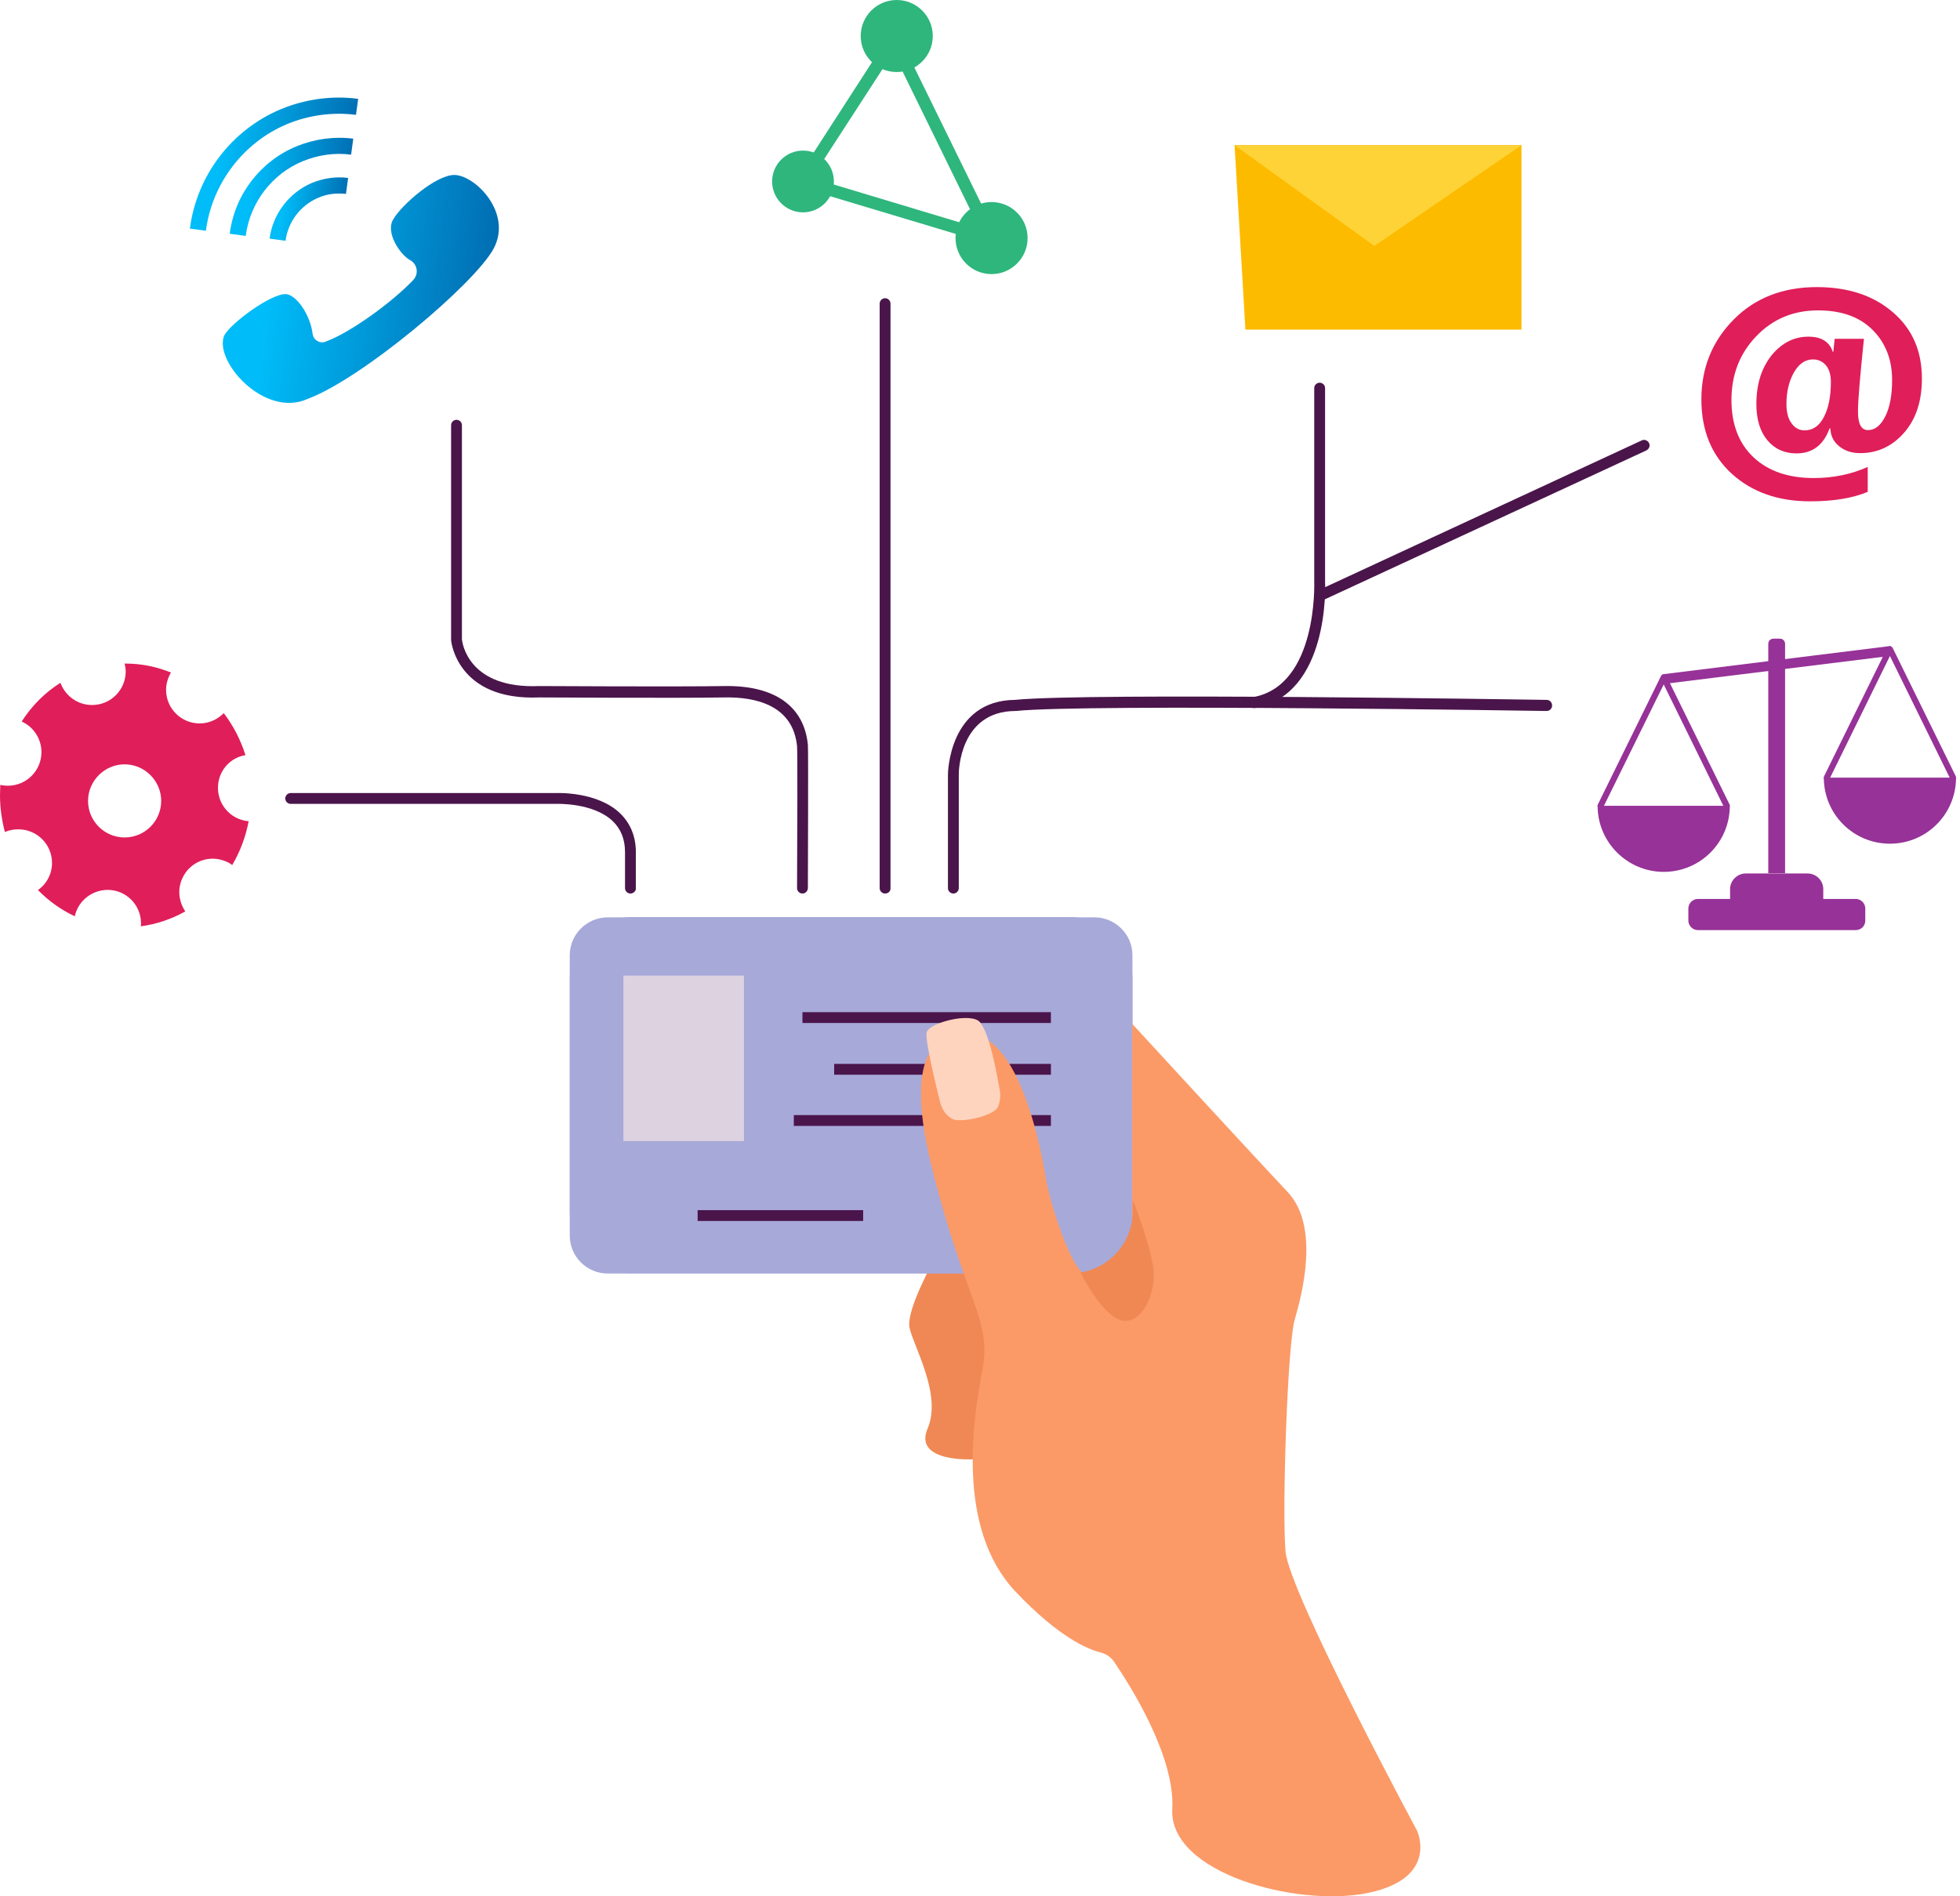 <svg width="310" height="300" viewBox="0 0 310 300" fill="none" xmlns="http://www.w3.org/2000/svg">
<path d="M148.088 198.65C148.088 198.65 143.289 207.134 143.846 210.005C144.403 212.876 149.031 220.589 146.717 225.988C144.403 231.387 153.83 230.873 153.83 230.873C153.83 230.873 162.699 220.589 162.528 220.032C162.357 219.475 159.657 203.663 159.657 203.663L153.873 195.95L148.088 198.65Z" fill="#F08855"/>
<path d="M173.113 201.478H96.112C92.813 201.478 90.113 198.778 90.113 195.479V151.13C90.113 147.83 92.813 145.131 96.112 145.131H173.113C176.412 145.131 179.111 147.83 179.111 151.13V195.479C179.111 198.778 176.412 201.478 173.113 201.478Z" fill="#A7A9D9"/>
<path d="M179.111 189.78V154.9C179.111 149.501 174.698 145.088 169.299 145.088H99.926C94.527 145.088 90.113 149.501 90.113 154.9V191.622C90.113 197.021 94.527 201.435 99.926 201.435H169.299C169.813 201.435 170.327 201.392 170.841 201.306C170.327 200.278 170.027 199.549 170.027 199.378C177.954 195.864 179.111 189.78 179.111 189.78Z" fill="#A7A9D9"/>
<path d="M179.113 191.665V189.823C179.113 189.823 177.957 195.864 170.072 199.421C170.072 199.592 170.372 200.321 170.886 201.349C175.557 200.578 179.113 196.55 179.113 191.665Z" fill="#A7A9D9"/>
<path d="M117.666 154.344H98.598V180.524H117.666V154.344Z" fill="#DDD2E0"/>
<path d="M166.213 160.128H126.92V161.842H166.213V160.128Z" fill="#4A154B"/>
<path d="M166.215 168.312H131.936V170.026H166.215V168.312Z" fill="#4A154B"/>
<path d="M166.215 176.411H125.551V178.125H166.215V176.411Z" fill="#4A154B"/>
<path d="M136.519 191.451H110.338V193.165H136.519V191.451Z" fill="#4A154B"/>
<path d="M150.788 164.199C150.788 164.199 142.132 163.342 147.317 184.424C152.502 205.506 156.872 208.677 155.415 216.518C153.959 224.317 151.088 241.671 160.6 251.783C167.413 258.982 171.998 260.91 174.055 261.424C174.955 261.638 175.769 262.195 176.283 263.01C178.897 266.866 185.881 277.964 185.41 286.191C184.853 296.303 205.078 301.788 216.347 299.474C227.617 297.16 224.146 289.662 224.146 289.662C224.146 289.662 203.921 252.083 203.321 245.441C202.764 238.8 203.621 212.79 204.778 208.762C205.935 204.734 208.806 194.022 203.621 188.537C198.436 183.053 179.068 161.971 179.068 161.971V193.465C179.068 193.465 179.197 202.121 172.555 202.121C169.384 202.121 165.785 188.837 165.485 186.823C165.185 184.809 161.2 159.571 150.788 164.199Z" fill="#FB9A67"/>
<path d="M182.411 200.578C181.854 196.55 179.155 189.78 179.155 189.78V191.622C179.155 196.507 175.555 200.578 170.885 201.306C172.17 203.877 174.87 208.162 177.226 208.848C180.483 209.833 182.968 204.649 182.411 200.578Z" fill="#F08854"/>
<path d="M148.689 174.354C148.689 174.354 149.075 176.325 150.789 177.097C152.503 177.611 157.302 176.454 157.859 175.083C158.416 173.712 158.116 172.426 158.116 172.426C157.388 168.313 156.402 163.513 155.031 161.757C153.702 160.043 146.804 161.799 146.547 163.385C146.29 164.927 148.689 174.354 148.689 174.354Z" fill="#FED4BE"/>
<path d="M289.492 67.788H289.363C288.421 70.402 286.664 71.73 284.136 71.73C282.25 71.73 280.708 71.044 279.551 69.673C278.394 68.302 277.794 66.374 277.794 63.931C277.794 60.761 278.608 58.232 280.194 56.218C281.822 54.247 283.75 53.262 286.021 53.262C288.078 53.262 289.363 54.076 289.878 55.661H289.963L290.178 53.605H294.805C294.205 59.475 293.863 63.289 293.863 65.131C293.863 67.059 294.377 68.045 295.448 68.045C296.562 68.045 297.462 67.316 298.19 65.86C298.919 64.403 299.262 62.474 299.262 60.118C299.262 56.904 298.233 54.247 296.177 52.191C294.12 50.134 291.249 49.105 287.564 49.105C283.622 49.105 280.365 50.477 277.751 53.219C275.137 55.961 273.852 59.304 273.852 63.289C273.852 67.102 275.009 70.144 277.323 72.33C279.637 74.515 282.808 75.629 286.878 75.629C289.963 75.629 292.834 75.029 295.405 73.872V77.814C293.049 78.8 290.006 79.314 286.321 79.314C281.222 79.314 277.109 77.857 273.895 74.944C270.724 72.03 269.096 68.131 269.096 63.203C269.096 58.19 270.81 53.99 274.195 50.562C277.58 47.134 281.993 45.42 287.35 45.42C292.32 45.42 296.305 46.749 299.39 49.405C302.475 52.062 303.975 55.533 303.975 59.904C303.975 63.46 303.032 66.331 301.147 68.473C299.262 70.616 296.948 71.687 294.205 71.687C292.834 71.687 291.72 71.301 290.863 70.573C290.006 69.887 289.535 68.945 289.492 67.788ZM286.75 56.861C285.507 56.861 284.521 57.547 283.707 58.961C282.936 60.375 282.55 62.003 282.55 63.889C282.55 65.217 282.807 66.245 283.365 66.974C283.879 67.702 284.564 68.088 285.421 68.088C286.707 68.088 287.735 67.402 288.464 65.988C289.192 64.617 289.578 62.732 289.578 60.418C289.578 59.304 289.321 58.447 288.806 57.804C288.292 57.204 287.607 56.861 286.75 56.861Z" fill="#E01E5A"/>
<path d="M195.264 22.967L217.374 38.907C218.659 39.85 220.373 39.764 221.616 38.779L240.641 22.967" fill="#4A154B"/>
<path d="M195.264 22.967L196.978 52.148H240.641V22.967H195.264Z" fill="#FDBB00"/>
<path d="M35.479 53.047C36.55 51.076 42.977 46.363 45.248 46.534C46.877 46.663 49.062 49.748 49.448 52.833C49.576 53.776 50.519 54.376 51.419 54.076C55.404 52.662 62.174 47.691 65.388 44.263C66.287 43.278 65.988 41.735 64.831 41.135C63.288 40.278 60.889 36.765 62.217 34.665C63.502 32.437 68.987 27.595 71.944 27.681C75.243 27.809 81.071 33.722 78.071 39.336C75.072 44.906 57.289 59.903 48.634 63.117C41.778 66.202 33.722 57.032 35.479 53.047Z" fill="url(#paint0_linear)"/>
<path d="M39.293 129.919C36.379 129.662 34.237 127.091 34.494 124.177C34.708 121.735 36.508 119.85 38.822 119.464C38.05 117.022 36.893 114.793 35.394 112.822C34.408 113.808 33.08 114.451 31.58 114.451C28.666 114.451 26.267 112.094 26.267 109.137C26.267 108.152 26.567 107.209 27.038 106.395C24.81 105.495 22.41 104.981 19.882 104.981C19.839 104.981 19.796 104.981 19.711 104.981C19.796 105.367 19.882 105.795 19.882 106.224C19.882 109.137 17.525 111.537 14.569 111.537C12.255 111.537 10.327 110.08 9.555 108.023C7.113 109.566 5.013 111.665 3.428 114.151C5.27 114.965 6.556 116.85 6.556 118.993C6.556 121.906 4.199 124.306 1.243 124.306C0.814 124.306 0.428 124.263 0.043 124.177C0.043 124.692 0 125.249 0 125.849C0 127.863 0.3 129.791 0.771 131.633C1.414 131.333 2.142 131.205 2.914 131.205C5.828 131.205 8.227 133.561 8.227 136.518C8.227 138.275 7.37 139.86 5.999 140.803C7.67 142.517 9.641 143.931 11.826 144.959C12.383 142.388 14.783 140.589 17.483 140.803C20.396 141.06 22.539 143.631 22.282 146.545C24.81 146.202 27.166 145.388 29.309 144.188C28.323 142.731 28.023 140.803 28.795 139.046C29.952 136.347 33.08 135.104 35.779 136.304C36.122 136.432 36.465 136.647 36.722 136.861C37.965 134.761 38.864 132.405 39.336 129.876C39.379 129.919 39.336 129.919 39.293 129.919ZM19.711 132.49C16.497 132.49 13.926 129.876 13.926 126.706C13.926 123.535 16.54 120.921 19.711 120.921C22.882 120.921 25.495 123.535 25.495 126.706C25.495 129.876 22.924 132.49 19.711 132.49Z" fill="#E01E5A"/>
<path d="M158.628 39.25L125.377 29.266L142.003 3.514L144.616 10.669L158.628 39.25ZM128.419 28.152L154.9 36.122L142.817 11.441L141.531 7.927L128.419 28.152Z" fill="#2EB67D"/>
<path d="M141.832 11.398C144.979 11.398 147.531 8.846 147.531 5.699C147.531 2.552 144.979 0 141.832 0C138.684 0 136.133 2.552 136.133 5.699C136.133 8.846 138.684 11.398 141.832 11.398Z" fill="#2EB67D"/>
<path d="M156.828 43.364C159.975 43.364 162.527 40.812 162.527 37.664C162.527 34.517 159.975 31.966 156.828 31.966C153.68 31.966 151.129 34.517 151.129 37.664C151.129 40.812 153.68 43.364 156.828 43.364Z" fill="#2EB67D"/>
<path d="M127.006 33.594C129.704 33.594 131.891 31.407 131.891 28.709C131.891 26.011 129.704 23.824 127.006 23.824C124.308 23.824 122.121 26.011 122.121 28.709C122.121 31.407 124.308 33.594 127.006 33.594Z" fill="#2EB67D"/>
<path d="M126.921 141.36C126.45 141.36 126.064 140.974 126.064 140.503C126.107 131.933 126.15 118.864 126.064 118.05C125.422 111.537 119.466 110.251 114.624 110.337C107.382 110.466 85.529 110.337 85.315 110.337C72.246 110.894 71.346 101.382 71.346 101.296V101.21V67.273C71.346 66.802 71.731 66.416 72.203 66.416C72.674 66.416 73.06 66.802 73.06 67.273V101.124C73.103 101.724 74.088 109.009 85.272 108.537C85.529 108.537 107.339 108.666 114.581 108.537C122.508 108.409 127.178 111.708 127.778 117.836C127.864 119.036 127.778 138.275 127.778 140.46C127.778 140.974 127.393 141.36 126.921 141.36Z" fill="#4A154B"/>
<path d="M139.988 141.36C139.517 141.36 139.131 140.975 139.131 140.503V48.034C139.131 47.563 139.517 47.177 139.988 47.177C140.459 47.177 140.845 47.563 140.845 48.034V140.503C140.888 140.975 140.502 141.36 139.988 141.36Z" fill="#4A154B"/>
<path d="M150.787 141.36C150.315 141.36 149.93 140.974 149.93 140.503V122.506C149.93 122.378 150.058 110.809 160.556 110.723C171.997 109.566 241.242 110.68 244.627 110.723C245.098 110.723 245.484 111.108 245.484 111.623C245.484 112.094 245.098 112.48 244.627 112.48C244.627 112.48 171.869 111.323 160.685 112.48H160.599C151.729 112.522 151.644 122.121 151.644 122.506V140.503C151.644 140.974 151.258 141.36 150.787 141.36Z" fill="#4A154B"/>
<path d="M198.35 112.008C197.922 112.008 197.579 111.708 197.493 111.28C197.407 110.808 197.707 110.337 198.179 110.294C208.463 108.452 207.863 92.169 207.863 91.998V61.403C207.863 60.932 208.248 60.546 208.72 60.546C209.191 60.546 209.577 60.932 209.577 61.403V91.955C209.619 92.64 210.262 109.866 198.479 112.008C198.436 112.008 198.393 112.008 198.35 112.008Z" fill="#4A154B"/>
<path d="M208.719 95.125C208.376 95.125 208.076 94.954 207.947 94.611C207.733 94.183 207.947 93.669 208.376 93.454L259.667 69.673C260.095 69.459 260.609 69.673 260.823 70.101C261.038 70.53 260.823 71.044 260.395 71.258L209.061 95.04C208.976 95.083 208.847 95.125 208.719 95.125Z" fill="#4A154B"/>
<path d="M99.711 141.36C99.24 141.36 98.854 140.974 98.854 140.503V134.804C98.854 132.79 98.212 131.162 96.926 129.919C93.841 126.963 88.099 127.177 88.013 127.177H45.978C45.507 127.177 45.121 126.791 45.121 126.32C45.121 125.849 45.507 125.463 45.978 125.463H87.971C88.185 125.463 94.484 125.206 98.083 128.677C99.711 130.262 100.568 132.319 100.568 134.804V140.503C100.611 140.974 100.183 141.36 99.711 141.36Z" fill="#4A154B"/>
<path d="M32.565 36.508L30.037 36.165C31.108 27.767 36.636 20.525 44.434 17.268C48.291 15.683 52.49 15.083 56.647 15.64L56.304 18.168C52.619 17.697 48.848 18.211 45.42 19.625C38.478 22.539 33.551 29.009 32.565 36.508Z" fill="url(#paint1_linear)"/>
<path d="M38.864 37.322L36.336 36.979C37.107 30.809 41.178 25.495 46.92 23.139C49.748 21.982 52.833 21.553 55.875 21.939L55.532 24.467C52.962 24.124 50.305 24.51 47.905 25.495C43.02 27.509 39.55 32.051 38.864 37.322Z" fill="url(#paint2_linear)"/>
<path d="M45.163 38.093L42.635 37.75C43.149 33.851 45.72 30.466 49.362 28.924C51.162 28.195 53.133 27.895 55.061 28.152L54.718 30.68C53.219 30.509 51.719 30.68 50.348 31.28C47.52 32.48 45.548 35.094 45.163 38.093Z" fill="url(#paint3_linear)"/>
<path d="M217.374 38.907L240.641 22.967H195.264L217.374 38.907Z" fill="#FED337"/>
<path d="M293.518 147.145H268.537C267.723 147.145 267.037 146.459 267.037 145.645V143.717C267.037 142.903 267.723 142.217 268.537 142.217H293.518C294.332 142.217 295.018 142.903 295.018 143.717V145.645C295.018 146.502 294.332 147.145 293.518 147.145Z" fill="#963298"/>
<path d="M288.418 142.26H273.635V140.675C273.635 139.304 274.749 138.189 276.12 138.189H285.89C287.261 138.189 288.375 139.304 288.375 140.675V142.26H288.418Z" fill="#963298"/>
<path d="M282.377 138.147H279.678V101.853C279.678 101.382 280.063 101.039 280.492 101.039H281.52C281.992 101.039 282.334 101.425 282.334 101.853V138.147H282.377Z" fill="#963298"/>
<path d="M299.044 102.196L299.216 103.739L262.879 108.238L262.751 107.167C262.708 106.909 262.879 106.695 263.136 106.652L299.044 102.196Z" fill="#963298"/>
<path d="M263.137 137.933C268.922 137.933 273.592 133.262 273.592 127.477H252.682C252.682 133.262 257.395 137.933 263.137 137.933Z" fill="#963298"/>
<path d="M273.121 127.991C272.95 127.991 272.779 127.906 272.693 127.734L263.138 108.28L253.582 127.691C253.454 127.906 253.196 128.034 252.939 127.906C252.725 127.777 252.597 127.52 252.725 127.263L262.709 106.952C262.795 106.781 262.966 106.695 263.138 106.695C263.309 106.695 263.48 106.781 263.566 106.952L273.55 127.263C273.678 127.477 273.55 127.777 273.336 127.906C273.25 127.948 273.207 127.991 273.121 127.991Z" fill="#963298"/>
<path d="M298.918 133.476C304.703 133.476 309.373 128.806 309.373 123.021H288.463C288.463 128.806 293.133 133.476 298.918 133.476Z" fill="#963298"/>
<path d="M308.901 123.492C308.729 123.492 308.558 123.407 308.472 123.235L298.917 103.782L289.361 123.235C289.233 123.449 288.976 123.578 288.719 123.449C288.504 123.321 288.376 123.064 288.504 122.807L298.488 102.496C298.574 102.325 298.745 102.239 298.917 102.239C299.088 102.239 299.26 102.325 299.345 102.496L309.329 122.807C309.458 123.021 309.329 123.321 309.115 123.449C309.029 123.492 308.944 123.492 308.901 123.492Z" fill="#963298"/>
<defs>
<linearGradient id="paint0_linear" x1="47.753" y1="5.322" x2="90.266" y2="10.655" gradientUnits="userSpaceOnUse">
<stop stop-color="#00BCF8"/>
<stop offset="1" stop-color="#015BA2"/>
</linearGradient>
<linearGradient id="paint1_linear" x1="37.665" y1="2.372" x2="63.536" y2="5.756" gradientUnits="userSpaceOnUse">
<stop stop-color="#00BCF8"/>
<stop offset="1" stop-color="#015BA2"/>
</linearGradient>
<linearGradient id="paint2_linear" x1="41.937" y1="12.178" x2="60.936" y2="14.655" gradientUnits="userSpaceOnUse">
<stop stop-color="#00BCF8"/>
<stop offset="1" stop-color="#015BA2"/>
</linearGradient>
<linearGradient id="paint3_linear" x1="46.197" y1="21.842" x2="58.286" y2="23.393" gradientUnits="userSpaceOnUse">
<stop stop-color="#00BCF8"/>
<stop offset="1" stop-color="#015BA2"/>
</linearGradient>
</defs>
</svg>
